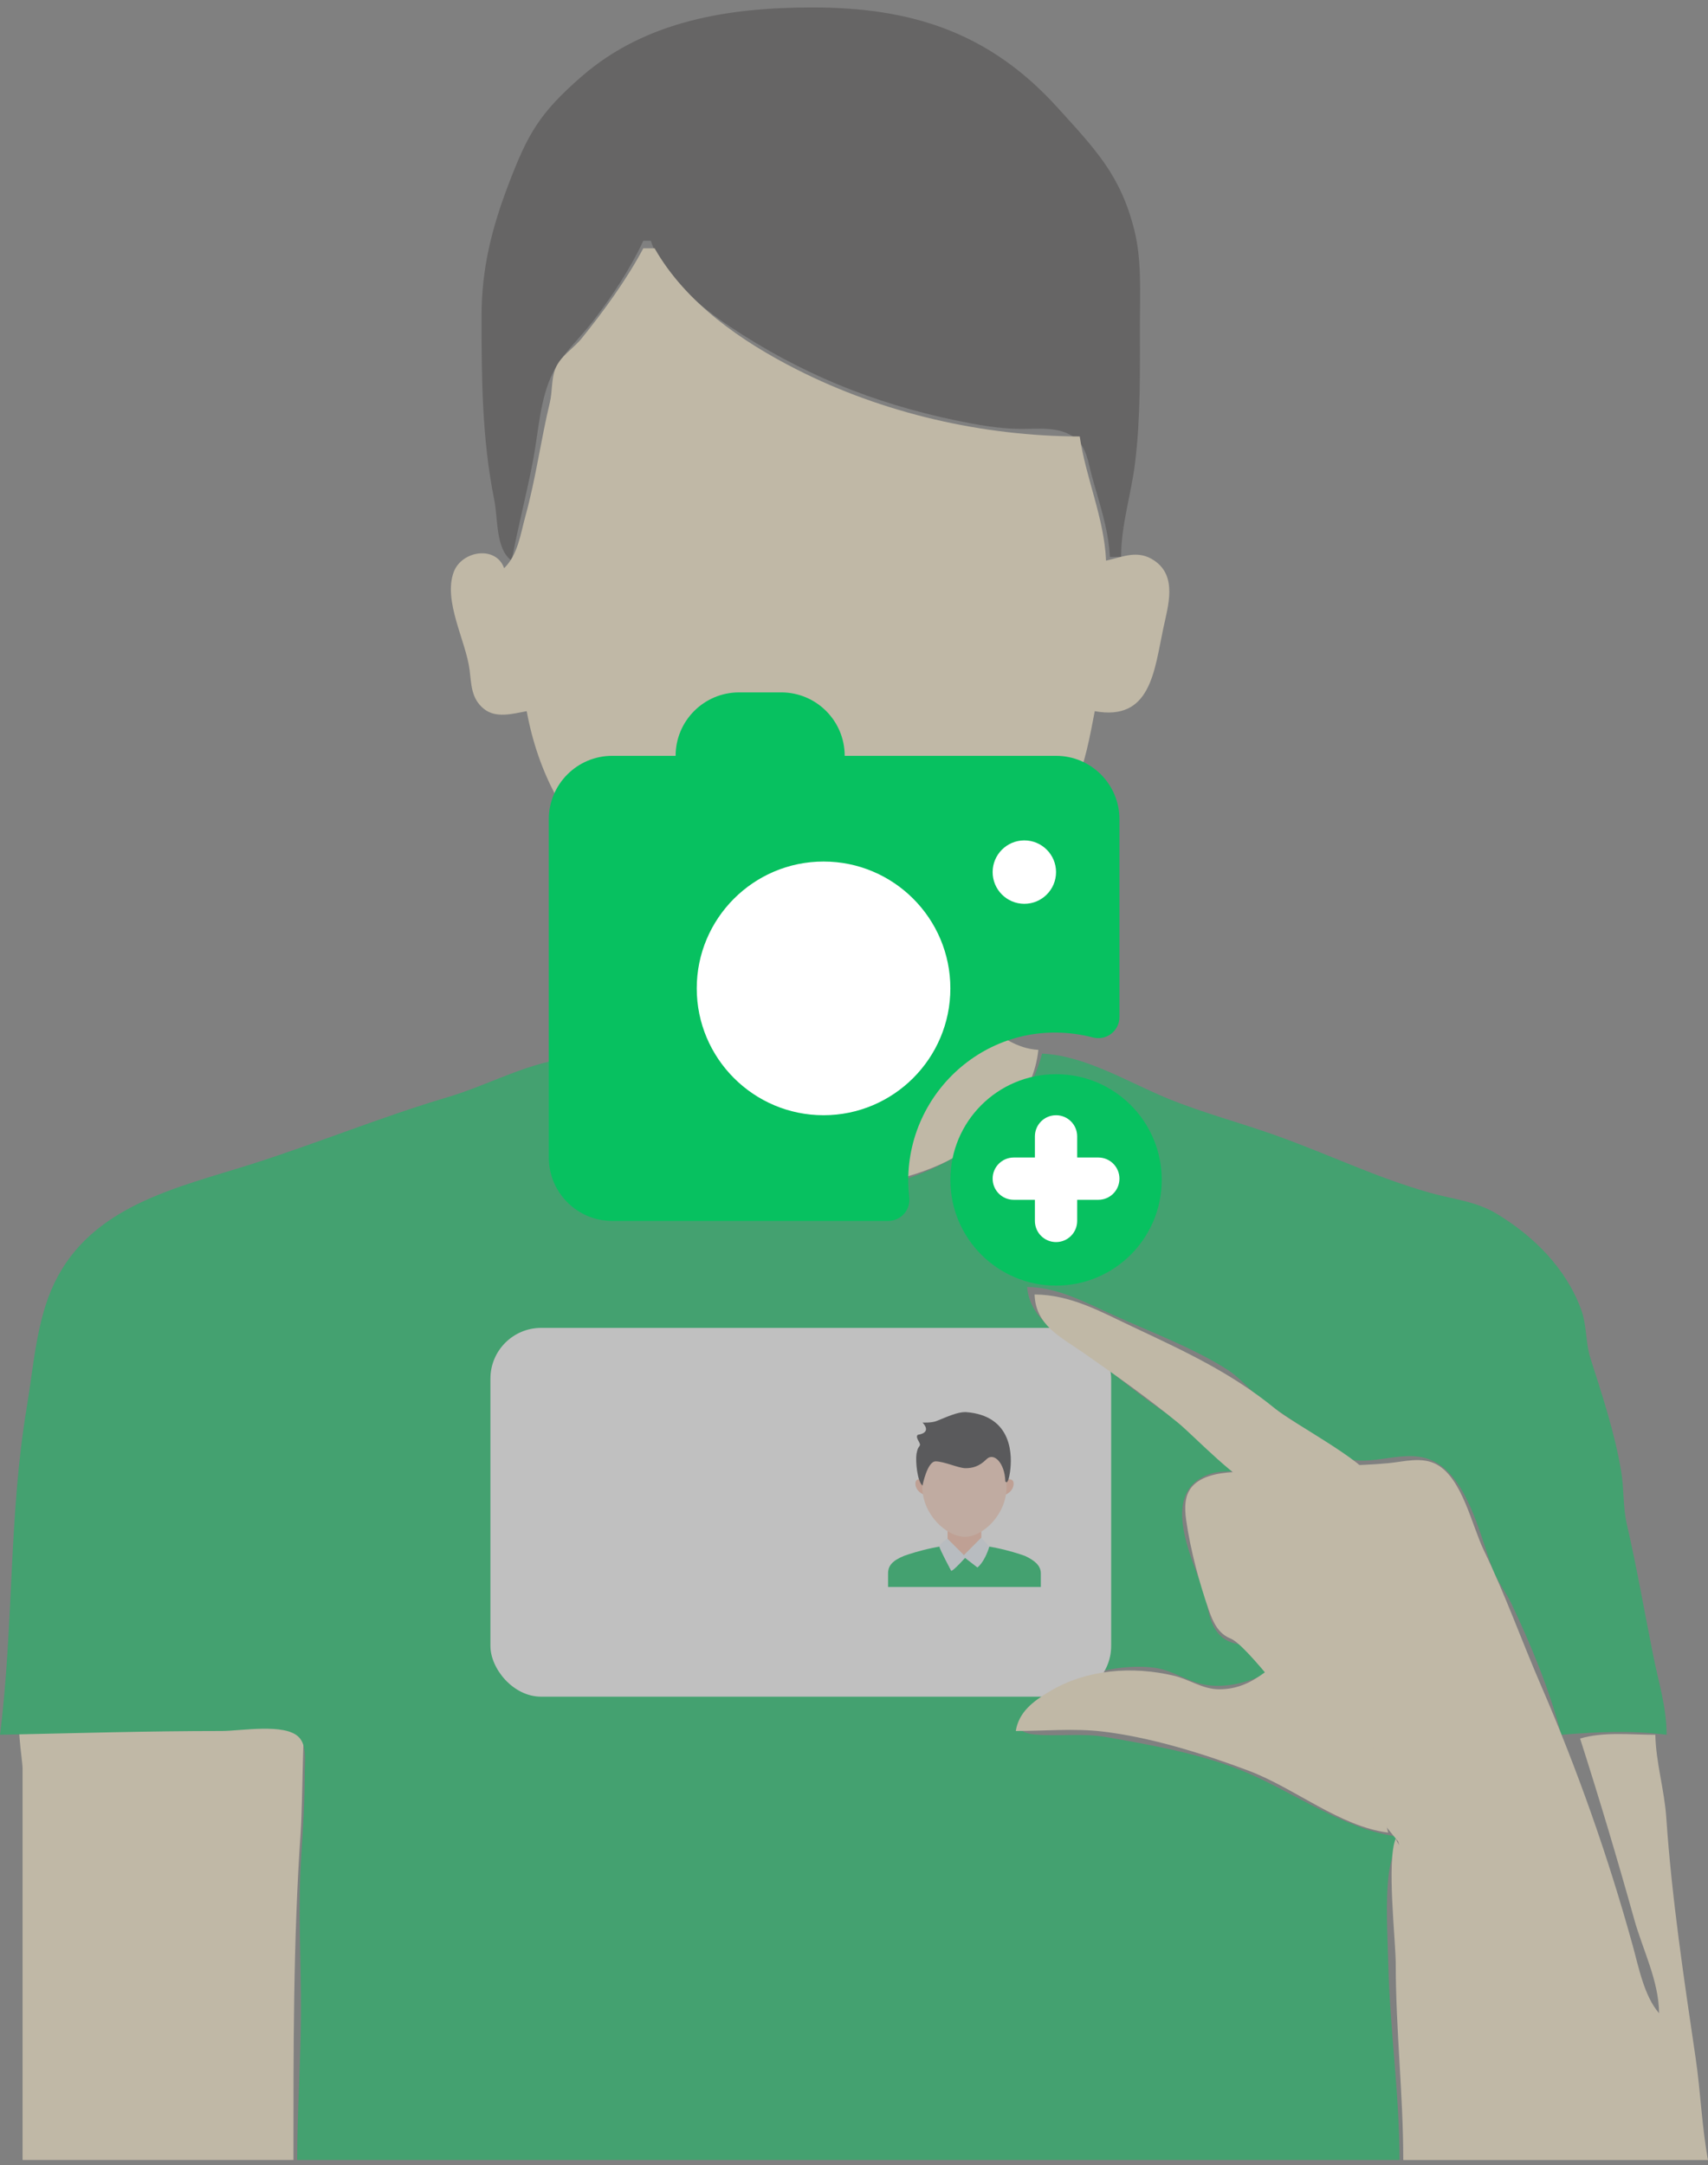 <svg width="202" height="256" viewBox="0 0 202 256" fill="none" xmlns="http://www.w3.org/2000/svg">
<rect x="0" y="0" width="202" height="256" fill="#808080" stroke="none"/>
<g opacity="0.5">
<path d="M2.669 255.384H34.705C34.705 242.44 34.672 229.566 35.555 216.675C35.821 212.793 35.772 203.642 36.262 199.768L12.903 201.325C10.809 201.325 4.376 200.641 2.669 201.993C1.705 202.757 2.672 208.034 2.669 209.111V218.01V255.384Z" fill="#FFEFCC"/>
<path d="M60.511 66.286C61.263 62.252 62.315 58.3 63.072 54.273C63.697 50.95 63.863 47.114 65.404 44.039C66.499 41.857 68.513 40.046 70.006 38.128C72.294 35.19 74.507 31.841 76.084 28.467H76.974C78.268 32.519 82.855 36.308 86.319 38.609C94.697 44.173 103.224 47.662 113.089 49.715C115.508 50.218 118.106 50.682 120.577 50.712C122.746 50.737 125.381 50.345 127.186 51.832C128.506 52.92 128.657 54.507 129.071 56.053C129.934 59.283 131.109 62.472 131.256 65.841H132.591C132.593 62.016 133.779 58.495 134.243 54.718C134.91 49.282 134.815 43.729 134.815 38.255C134.815 34.671 135.04 30.764 134.167 27.259C132.55 20.763 129.649 17.765 125.027 12.672C116.936 3.755 107.681 0.881 96.106 0.881C86.285 0.881 76.384 2.404 68.742 9.078C63.794 13.4 62.425 15.813 60.156 21.753C58.17 26.949 56.952 31.746 56.952 37.365C56.952 44.832 56.995 51.822 58.464 59.167C58.9 61.346 58.616 64.947 60.511 66.286Z" fill="#4C4A4A"/>
<path d="M76.083 29.357C74.122 33.042 71.41 36.777 68.78 40.02C67.793 41.237 66.26 42.109 65.673 43.613C65.195 44.837 65.338 46.302 65.03 47.582C63.969 51.986 63.371 56.569 62.159 60.948C61.56 63.113 61.264 65.587 59.621 67.177C58.671 64.477 54.609 65.089 53.662 67.63C52.386 71.052 55.102 75.782 55.535 79.19C55.758 80.944 55.714 82.59 57.233 83.816C58.656 84.964 60.669 84.386 62.29 84.084C63.677 91.547 66.854 97.052 71.958 102.754C73.935 104.962 78.317 107.229 79.368 109.968C79.99 111.589 79.013 113.76 78.354 115.23C76.584 119.177 73.601 123.651 68.965 124.129C68.986 131.782 75.627 136.073 82.312 138.14C92.414 141.264 104.544 141.793 113.903 136.277C118.306 133.682 122.269 129.434 122.802 124.129C117.902 123.86 113.703 118.372 112.523 113.895C112.216 112.728 111.676 111.133 112.023 109.931C112.379 108.695 113.662 107.87 114.604 107.097C116.481 105.558 118.364 104.084 120.011 102.287C122.473 99.602 125.385 96.192 127.055 92.943C128.329 90.464 128.935 86.83 129.476 84.084C136.099 85.295 136.504 79.349 137.578 74.296C138.14 71.653 139.266 68.161 136.535 66.291C134.579 64.951 132.844 65.834 130.81 66.287C130.593 61.245 128.424 56.556 127.696 51.604C116.207 51.573 104.443 48.876 94.199 43.67C87.703 40.37 81.108 35.833 77.418 29.357H76.083Z" fill="#FFEFCC"/>
<path d="M123.247 124.572C122.202 128.471 120.423 130.763 117.47 133.449C108.15 141.925 94.298 142.776 82.718 138.665C76.243 136.366 69.764 132.122 68.075 125.017C62.637 125.447 58.065 128.202 52.947 129.722C45.093 132.055 37.564 135.154 29.793 137.626C20.996 140.424 10.855 142.492 6.425 151.713C4.301 156.135 3.968 161.613 3.166 166.389C1.02 179.167 1.624 192.257 0 205.106C8.738 204.925 17.482 204.661 26.251 204.661C28.446 204.661 33.662 203.709 35.327 205.374C36.33 206.378 36.039 208.271 36.04 209.555C36.041 212.86 35.859 216.058 35.635 219.343C35.212 225.522 35.624 231.838 35.594 238.031C35.567 243.798 35.15 249.586 35.15 255.383H165.516C165.516 247.66 164.376 239.959 164.188 232.247C164.103 228.783 163.834 225.027 164.238 221.585C164.42 220.038 165.024 218.707 165.071 217.119C159.055 216.261 153.14 212.047 147.592 209.647C142.478 207.436 136.302 206.342 130.811 205.379C128.002 204.886 125.178 205.331 122.359 205.079C121.116 204.968 119.79 204.385 120.785 203.001C123.849 198.736 131.61 196.487 136.595 197.19C138.672 197.482 140.377 198.776 142.397 199.17C146.747 200.019 152.447 197.197 154.837 193.537C151.856 193.562 146.75 195.745 144.334 193.396C142.822 191.924 142.927 189.735 142.251 187.88C140.813 183.941 137.052 176.123 143.285 174.215C144.141 173.952 145.055 173.979 145.939 173.96C144.266 170.836 140.355 168.751 137.485 166.803C134.252 164.608 131.305 162.006 128.14 159.722C125.235 157.626 121.819 156.024 121.467 152.158C125.136 152.199 128.418 154.012 131.701 155.497C136.049 157.465 141.019 159.324 145.047 161.864C146.886 163.024 148.153 164.815 149.95 166.005C152.051 167.396 154.132 168.77 156.166 170.271C157.18 171.019 158.106 172.153 159.362 172.482C162.908 173.41 166.816 170.845 170.213 173.148C173.751 175.546 175.108 181.69 176.531 185.511C177.071 186.96 178.056 188.151 178.72 189.539C181.004 194.313 183.344 199.983 184.648 205.106C188.9 204.77 192.851 204.568 197.106 205.106C197.097 201.835 196.165 198.938 195.526 195.762C194.475 190.536 193.589 185.364 192.396 180.189C191.936 178.191 192.075 176.003 191.731 173.96C190.957 169.366 189.506 165.008 188.103 160.612C187.501 158.729 187.686 156.713 186.995 154.828C185.217 149.979 181.427 146.197 177.084 143.552C174.529 141.996 171.856 141.81 169.075 141.017C162.552 139.155 157.427 136.581 150.833 134.226C146.651 132.733 142.212 131.566 138.119 129.887C133.455 127.975 128.363 124.807 123.247 124.572Z" fill="#07C160"/>
<path d="M173 225C172.483 222.448 161.482 184.888 158.841 184.623C157.525 184.491 156.542 184.791 155.5 183.751C154.578 182.829 151.5 183.306 149.053 183.751C150.681 184.087 152.278 184.547 153.947 184.623C155.415 184.69 157.358 184.292 158.557 185.354C160.302 186.9 160.993 190.094 161.793 192.198C162.737 194.68 164.075 197.117 164.509 199.768C164.802 201.559 164.276 203.324 164.198 205.108C164.063 208.197 164.333 211.386 164.683 214.451C165.202 218.998 167.524 223.075 168.832 227.354C169.944 230.988 169.52 235.176 169.52 238.923C170.5 236 170.822 232.479 170 229C172.448 227.18 165.737 219.21 165.07 217.376C163.959 220.023 165.07 229.392 165.07 232.249C165.07 239.971 165.959 247.673 165.96 255.385H202C201.265 251.428 201.132 247.36 200.544 243.372C199.142 233.854 197.726 224.528 197.066 214.896C196.84 211.602 195.841 208.39 195.771 205.108C192.86 205.108 189.676 204.724 186.872 205.553C189.144 212.644 191.269 219.753 193.268 226.909C194.295 230.588 196.173 234.157 196.216 238.033C194.449 236.004 193.808 232.599 193.096 230.024C190.217 219.604 186.583 209.28 182.269 199.323C179.962 194 178.022 188.527 175.492 183.306C174.07 180.368 172.956 174.811 169.923 173.152C168.165 172.191 166.041 172.82 164.18 172.997C160.365 173.36 156.785 173.185 153.017 173.847C149.754 174.42 143.725 173.134 141.185 175.552C140.039 176.643 140.081 178.291 140.287 179.746C140.782 183.225 141.819 187.107 142.984 190.425C143.46 191.782 144.085 193.156 145.513 193.716C149.291 195.198 169.041 225.033 173 225Z" fill="#FFEFCC"/>
<rect x="58" y="157" width="73.414" height="43.604" rx="6" fill="white"/>
<path d="M121.212 183.958C121.212 183.958 117.55 182.588 114.061 182.588C110.573 182.588 106.911 183.958 106.911 183.958C105.55 184.521 105.029 185.111 105.029 186.027V187.633H123.094V186.027C123.094 185.111 122.372 184.494 121.212 183.958Z" fill="#07C160"/>
<path d="M112.068 180.532H116.055V183.869H112.068V180.532ZM109.306 174.932C109.306 174.932 108.132 174.566 108.272 175.551C108.355 176.13 108.81 176.668 109.678 176.833L109.306 174.932Z" fill="#FDC0A7"/>
<path d="M114.134 184.198L115.595 185.328C115.595 185.328 116.398 184.795 117.004 182.87L116.055 181.801L113.999 183.868L112.04 181.911C112.04 181.911 111.076 182.573 111.104 182.875C111.131 183.179 112.481 185.702 112.481 185.702C112.481 185.702 112.481 186.017 114.134 184.198Z" fill="#F0F8FF"/>
<path d="M118.833 174.951C118.833 174.951 120.007 174.585 119.867 175.571C119.784 176.15 119.329 176.687 118.461 176.852L118.833 174.951Z" fill="#FDC0A7"/>
<path d="M119.045 175.787C119.045 179.055 116.25 181.704 114.124 181.704C111.937 181.704 109.079 179.055 109.079 175.787C109.079 172.518 111.31 169.869 114.062 169.869C116.814 169.869 119.045 172.518 119.045 175.787Z" fill="#FFD6C1"/>
<path d="M109.101 175.643C109.101 175.643 109.659 172.782 110.651 172.782C111.642 172.782 113.371 173.588 114.181 173.588C114.992 173.588 115.797 173.401 116.665 172.534C117.534 171.666 118.834 172.968 118.896 175.138C118.896 175.138 119.206 175.757 119.454 174.021C119.702 172.285 119.878 167.344 114.181 166.953C113.193 166.953 112.015 167.511 110.775 168.007C110.155 168.255 109.1 168.193 109.1 168.193C109.1 168.193 110.34 169.356 108.542 169.643C108.17 169.992 108.981 170.63 108.767 170.94C108.519 171.299 108.519 171.299 108.39 171.914C108.261 172.759 108.481 175.157 109.101 175.643Z" fill="#343438"/>
<path d="M122.357 153.049C122.476 156.698 125.398 158.039 128.139 159.949C131.879 162.554 135.825 165.358 139.34 168.236C141.209 169.767 146.579 175.459 149 176C150.616 176.361 150.903 175.171 152.5 175C154.695 174.765 160.294 175 162.5 175C161.068 172.533 153.016 168.355 150.833 166.569C145.581 162.271 140.045 159.741 133.925 156.853C130.121 155.059 126.649 153.084 122.357 153.049Z" fill="#FFEFCC"/>
<path d="M160.176 192.648C158.332 194.389 156.321 193.462 154.205 194.494C150.624 196.24 148.658 199.75 144.158 199.729C142.22 199.719 140.658 198.553 138.819 198.122C133.909 196.968 128.525 197.351 124.136 199.98C122.219 201.128 120.498 202.389 120.132 204.662C123.48 204.662 127.022 204.328 130.348 204.719C136.069 205.391 142.327 207.337 147.718 209.374C153.098 211.406 158.497 215.966 164.18 216.675C163.315 213.436 162.404 210.282 162.404 206.886C162.404 204.748 163.168 202.767 163.242 200.657C163.326 198.292 161.776 194.348 160.176 192.648Z" fill="#FFEFCC"/>
</g>
<circle cx="97.5" cy="116.5" r="16.5" fill="white"/>
<circle cx="121.5" cy="103.5" r="6.5" fill="white"/>
<circle cx="124.5" cy="139.5" r="9.5" fill="white"/>
<path d="M124.895 89.364H99.899C99.899 85.225 96.54 81.865 92.401 81.865H87.401C83.262 81.865 79.903 85.225 79.903 89.364H72.404C68.265 89.364 64.905 92.724 64.905 96.863V136.856C64.905 140.995 68.265 144.355 72.404 144.355H105.046C105.759 144.355 106.431 144.046 106.914 143.522C107.385 142.997 107.613 142.285 107.533 141.573C107.465 140.914 107.412 140.256 107.412 139.584C107.412 128.524 117.732 119.695 129.276 122.665C130.029 122.853 130.822 122.692 131.426 122.221C132.031 121.751 132.394 121.025 132.394 120.246V96.863C132.394 92.724 129.034 89.364 124.895 89.364ZM97.4 131.857C89.122 131.857 82.402 125.124 82.402 116.859C82.402 108.595 89.122 101.862 97.4 101.862C105.678 101.862 112.397 108.581 112.397 116.859C112.397 125.138 105.665 131.857 97.4 131.857ZM121.146 106.861C119.076 106.861 117.396 105.181 117.396 103.112C117.396 101.042 119.076 99.362 121.146 99.362C123.215 99.362 124.895 101.042 124.895 103.112C124.895 105.181 123.215 106.861 121.146 106.861Z" fill="#07C160"/>
<path d="M124.895 127.006C117.987 127.006 112.397 132.596 112.397 139.504C112.397 146.411 117.987 152.002 124.895 152.002C131.802 152.002 137.393 146.411 137.393 139.504C137.393 132.596 131.802 127.006 124.895 127.006ZM129.894 141.856H127.394V144.355C127.394 145.739 126.279 146.855 124.895 146.855C123.511 146.855 122.395 145.739 122.395 144.355V141.856H119.896C118.512 141.856 117.396 140.74 117.396 139.356C117.396 137.972 118.512 136.856 119.896 136.856H122.395V134.357C122.395 132.973 123.511 131.857 124.895 131.857C126.279 131.857 127.394 132.973 127.394 134.357V136.856H129.894C131.278 136.856 132.394 137.972 132.394 139.356C132.394 140.74 131.278 141.856 129.894 141.856Z" fill="#07C160"/>
</svg>
